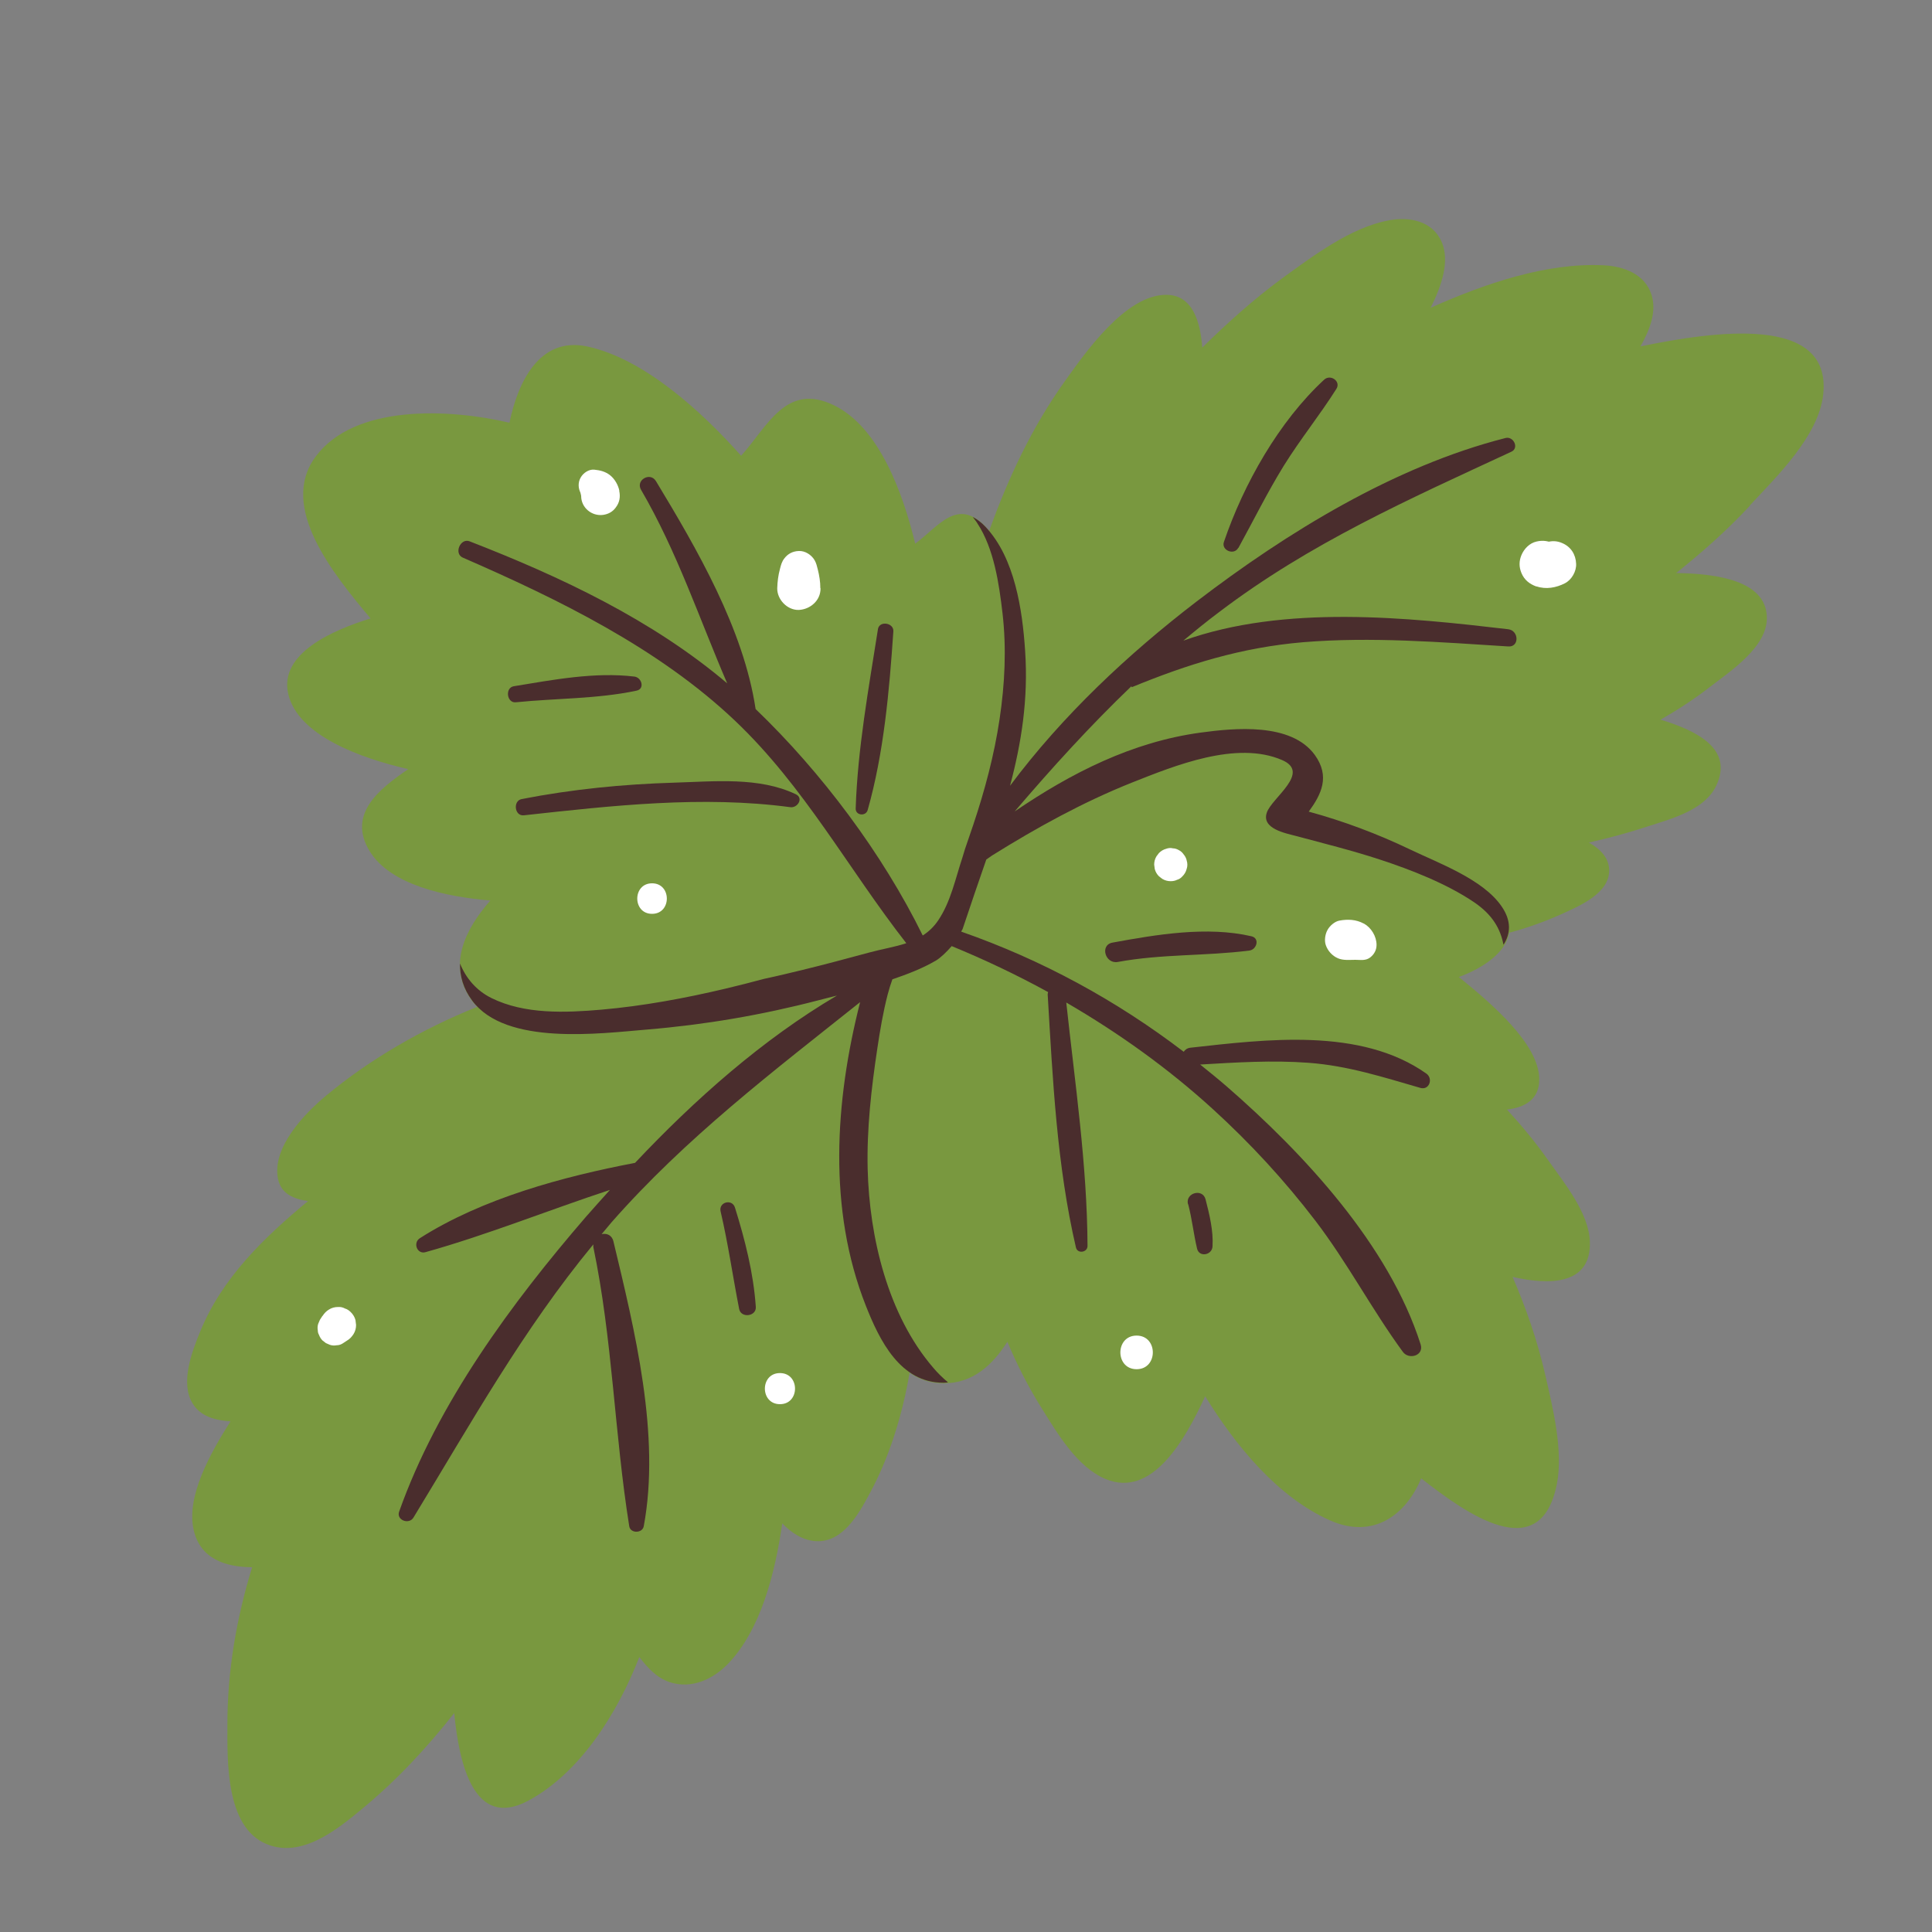 <?xml version="1.0" encoding="UTF-8"?>
<svg id="Capa_2" data-name="Capa 2" xmlns="http://www.w3.org/2000/svg" viewBox="0 0 100 100">
  <rect x="0" y="0" width="100" height="100" fill="#808080" stroke="none"/>
  <defs>
    <style>
      .cls-1 {
        fill: #fff;
      }

      .cls-2 {
        fill: none;
      }

      .cls-3 {
        fill: #79983f;
      }

      .cls-4 {
        fill: #4a2d2d;
      }
    </style>
  </defs>
  <g id="COLOR">
    <g>
      <g>
        <g>
          <path class="cls-3" d="M90.57,26.16c1.39-1.49,3.57-3.6,3.8-5.75.44-4.18-5.71-3.25-9.46-2.48.49-.87.85-1.8.57-2.68-.35-1.08-1.45-1.47-2.49-1.52-2.95-.14-6.11.94-8.94,2.2.58-1.16,1-2.42.57-3.41-.48-1.1-1.69-1.32-2.76-1.11-1.95.37-3.89,1.83-5.46,2.97-1.49,1.09-2.86,2.32-4.17,3.61-.1-1.34-.5-2.71-1.84-2.73-2.12-.03-4.22,3-5.28,4.48-1.7,2.38-2.93,5.01-3.91,7.74-.06-.07-.12-.14-.18-.21-1.47-1.56-2.46,0-3.65.87-.62-2.56-1.84-6.01-4.2-7.16-2.48-1.21-3.44,1.09-4.81,2.61-2.03-2.28-5.02-5.03-7.98-5.66-2.49-.52-3.59,1.91-4.01,3.95-3.11-.73-8.01-.97-10.03,1.75-1.94,2.6.91,6.08,2.84,8.38-1.95.6-4.75,1.81-4.26,3.91.5,2.16,3.77,3.33,6.21,3.89-1.51,1.03-3.16,2.33-2,4.24,1.08,1.77,3.97,2.37,6.25,2.56-1.3,1.48-2.27,3.39-.94,5.2.08.11.17.21.27.3-2.87,1.15-5.6,2.74-7.83,4.6-1.1.91-2.82,2.68-2.49,4.31.16.78.82,1.04,1.55,1.15-2.27,1.88-4.44,3.97-5.57,6.73-.44,1.07-1.06,2.69-.39,3.76.43.68,1.18.85,1.95.91-1.06,1.67-2.29,3.88-1.91,5.6.34,1.54,1.68,1.94,3.03,1.95-.81,2.63-1.28,5.36-1.28,8.13,0,1.87-.11,5.32,2.03,6.2,1.81.75,3.66-.76,4.95-1.83,1.79-1.48,3.34-3.15,4.76-4.95.26,2.67,1.03,6.02,3.82,4.54,2.69-1.44,4.63-4.53,5.76-7.44.43.55.89,1.07,1.58,1.3,1.14.37,2.25-.16,3.03-.97,1.67-1.76,2.41-4.62,2.79-7.25.49.51,1.08.88,1.74.92,1.39.08,2.21-1.4,2.77-2.44,1.01-1.85,1.7-4.04,2.08-6.28.49.34,1.07.55,1.77.55,1.52,0,2.54-.97,3.29-2.15.5,1.18,1.08,2.33,1.77,3.43.81,1.29,1.84,3.07,3.33,3.68,2.39.98,4.09-2.01,5.14-4.29,1.59,2.58,3.76,5.22,6.45,6.42,2.24,1,3.94-.27,4.73-2.17,2.3,1.8,6.16,4.59,7.02.31.35-1.74-.22-4.02-.61-5.72-.4-1.73-.98-3.4-1.68-5.02,1.9.44,4.1.44,4-1.86-.07-1.47-1.32-2.99-2.13-4.14-.66-.94-1.39-1.82-2.16-2.66.92-.11,1.7-.52,1.67-1.61-.04-1.79-2.41-3.83-4.16-5.25,1.22-.45,2.44-1.25,2.6-2.29.93-.25,1.83-.57,2.7-.96.92-.42,2.53-1.08,2.48-2.32-.03-.62-.47-1.06-1.05-1.39,1.02-.23,2.03-.5,3.03-.83,1.23-.4,2.97-.84,3.57-2.13.89-1.9-1.04-2.84-2.89-3.4.87-.5,1.71-1.04,2.51-1.66,1.07-.83,3.08-2.12,2.99-3.7-.09-1.82-2.53-2.2-4.69-2.23,1.35-1.08,2.63-2.21,3.82-3.49Z"/>
          <path class="cls-4" d="M45.44,32.58c-.48,3.06-1.05,6.18-1.15,9.27-.01.36.52.42.62.08.84-2.96,1.12-6.18,1.33-9.25.03-.45-.73-.57-.8-.11h0Z"/>
          <path class="cls-4" d="M27.12,42.2c4.55-.5,9.23-1.03,13.79-.42.37.05.7-.47.28-.67-1.9-.91-4.23-.66-6.29-.6-2.66.08-5.29.34-7.9.85-.46.09-.37.89.11.84h0Z"/>
          <path class="cls-4" d="M26.7,36.35c2.06-.21,4.21-.17,6.24-.6.45-.09.28-.68-.1-.73-2.06-.25-4.23.17-6.25.5-.46.08-.36.88.11.83h0Z"/>
          <path class="cls-4" d="M57.86,49.79c2.28-.42,4.54-.3,6.81-.59.38-.05.55-.64.1-.74-2.29-.53-4.91-.09-7.19.33-.66.12-.38,1.12.28,1h0Z"/>
          <path class="cls-4" d="M61.5,62.33c.2.76.28,1.54.46,2.3.11.46.77.34.8-.11.05-.81-.16-1.66-.36-2.44-.15-.59-1.06-.34-.91.25h0Z"/>
          <path class="cls-4" d="M37.3,62.71c.39,1.67.63,3.37.96,5.05.1.48.9.38.86-.12-.12-1.75-.56-3.47-1.08-5.14-.15-.47-.86-.28-.74.21h0Z"/>
        </g>
        <g>
          <path class="cls-4" d="M58.58,35.57c2.89-1.19,5.68-2.06,8.88-2.33,3.52-.29,7.1,0,10.61.22.58.04.55-.82,0-.89-5.22-.61-11.57-1.29-16.82.59.6-.5,1.21-1,1.84-1.47,4.71-3.58,9.82-5.84,15.14-8.31.41-.19.11-.81-.3-.71-5.75,1.46-11.32,4.89-15.99,8.46-3.56,2.73-6.95,5.91-9.66,9.54.59-2.23.95-4.48.78-6.99-.14-2.1-.53-4.79-2.04-6.4-.23-.25-.46-.41-.67-.52.08.11.17.21.24.33.86,1.31,1.12,3.12,1.3,4.65.21,1.82.12,3.66-.15,5.47-.28,1.88-.77,3.71-1.37,5.5-.14.41-.28.82-.42,1.23-.05.15-.09.31-.14.46-.36,1.08-.6,2.28-1.25,3.24-.23.34-.5.59-.8.78-2.08-4.23-5.23-8.44-8.65-11.72h0c-.62-4.13-3.03-8.28-5.16-11.8-.3-.49-1.06-.05-.77.45,1.87,3.21,3.01,6.66,4.46,10.02-3.88-3.29-8.62-5.52-13.33-7.35-.48-.19-.83.63-.36.84,4.96,2.16,10.14,4.69,14.1,8.45,3.59,3.41,5.86,7.67,8.86,11.51-.6.2-1.25.3-1.91.48-1.15.31-2.3.62-3.45.9-.66.16-1.32.32-1.98.46-.67.18-1.34.35-2.01.51-2.11.5-4.27.9-6.43,1.09-1.86.16-3.97.25-5.69-.6-.79-.39-1.33-1.04-1.63-1.79-.01.64.16,1.29.63,1.92,1.73,2.35,6.62,1.7,9.04,1.5,3.01-.25,5.94-.75,8.86-1.51.32-.08.65-.17.98-.25-3.84,2.26-7.35,5.37-10.45,8.66-3.73.71-7.91,1.84-11.14,3.9-.37.24-.14.85.3.72,3.21-.9,6.35-2.17,9.54-3.22-.42.46-.83.93-1.24,1.39-3.85,4.46-7.69,9.67-9.67,15.26-.16.44.51.69.74.31,2.98-4.89,5.67-9.73,9.31-14.14,0,.04,0,.08,0,.13,1,4.8,1.09,9.65,1.86,14.46.06.38.68.37.75,0,.88-4.72-.47-10.16-1.57-14.75-.08-.33-.36-.43-.61-.37.17-.2.34-.41.51-.61,3.86-4.39,8.34-7.79,12.87-11.4-1.31,5.14-1.67,10.73.29,15.7.71,1.8,1.78,4.01,4.03,4,.08,0,.16-.01.23-.02-.3-.25-.56-.51-.76-.75-2.36-2.74-3.31-6.76-3.4-10.29-.05-2.08.19-4.18.5-6.24.14-.94.3-1.89.54-2.81.07-.27.15-.52.24-.77.79-.27,1.57-.57,2.25-.97.24-.14.55-.44.82-.75,1.7.7,3.37,1.49,4.99,2.38-.01.05-.03.1-.02.16.26,4.36.47,8.8,1.46,13.06.08.34.6.26.6-.08-.02-4.2-.65-8.42-1.1-12.6,2.72,1.58,5.29,3.42,7.6,5.53,1.93,1.76,3.7,3.68,5.29,5.76,1.66,2.17,2.92,4.59,4.53,6.79.31.43,1.11.2.92-.39-1.64-5.14-6.05-9.88-10.04-13.35-.45-.39-.91-.76-1.37-1.13,1.86-.11,3.75-.23,5.61-.09,2.03.15,3.85.74,5.79,1.3.46.13.67-.48.31-.74-3.41-2.41-8.33-1.77-12.22-1.34-.16.02-.27.1-.34.21-3.5-2.67-7.34-4.76-11.52-6.22.02-.05.07-.11.08-.15.41-1.24.82-2.42,1.22-3.58.1-.07.2-.14.3-.21,2.29-1.43,4.7-2.76,7.23-3.77,2.22-.88,5.42-2.19,7.78-1.17,1.51.65-.53,1.95-.79,2.72-.29.84.99,1.07,1.51,1.21,1.45.39,2.91.75,4.34,1.22,1.62.53,3.46,1.25,4.88,2.21.94.64,1.36,1.36,1.52,2.2.37-.57.42-1.24-.1-1.99-.96-1.4-3.25-2.23-4.73-2.94-1.69-.81-3.45-1.47-5.25-1.96.65-.89,1.12-1.82.31-2.94-1.23-1.68-4.15-1.39-5.91-1.15-3.54.48-6.7,2.09-9.62,4.08,1.93-2.26,3.91-4.44,6.04-6.48Z"/>
          <path class="cls-4" d="M64.1,28.36c.78-1.42,1.49-2.86,2.34-4.24.85-1.37,1.87-2.63,2.73-3.99.25-.39-.3-.78-.63-.48-2.34,2.16-4.17,5.4-5.19,8.4-.15.43.52.71.74.31Z"/>
        </g>
        <path class="cls-1" d="M79.53,30.35c.49.17,1.02.07,1.47-.16.35-.18.6-.62.58-1.01-.02-.48-.27-.88-.72-1.07-.25-.11-.51-.13-.78-.05-.05.01-.09.03-.14.04l.31-.04c-.07,0-.14,0-.2,0l.32.04c-.05-.01-.11-.03-.16-.05l.29.12-.04-.02c-.3-.15-.6-.2-.93-.12-.36.08-.64.37-.78.7-.13.31-.13.62,0,.93.15.36.42.57.78.7h0Z"/>
        <path class="cls-1" d="M70.58,47.8c-.39-.21-.82-.23-1.25-.15-.24.04-.5.27-.61.47-.13.22-.18.55-.1.79.1.3.33.56.63.69.28.12.6.08.9.08.28,0,.54.06.78-.13.2-.16.32-.38.32-.64,0-.45-.28-.9-.66-1.11Z"/>
        <path class="cls-1" d="M61.42,44.98c.05-.14.05-.3,0-.45,0,0,0,0,0-.01-.03-.11-.08-.21-.15-.29-.06-.09-.14-.17-.24-.22-.1-.06-.21-.1-.32-.1-.11-.03-.23-.02-.34.02-.15.04-.27.11-.38.22l-.13.17c-.08.13-.12.28-.12.43l.03.23c.04.15.11.27.22.38l.17.13c.13.08.28.12.43.12.12,0,.23-.02.33-.07.11-.03.2-.09.28-.18.11-.11.18-.23.22-.38h0Z"/>
        <path class="cls-1" d="M58.83,70.87c1.12,0,1.12-1.74,0-1.74s-1.12,1.74,0,1.74h0Z"/>
        <path class="cls-1" d="M16.69,68.11l-.13.2-.09.21c-.04.12-.04.24-.02.35,0,.08.02.15.06.22.04.11.1.21.18.29l.18.14.21.09c.12.04.24.04.35.02.12,0,.23-.04.33-.11l.2-.13c.14-.08.25-.2.34-.34.09-.15.13-.3.13-.47l-.03-.25c-.04-.16-.13-.3-.24-.41-.09-.09-.19-.16-.3-.19-.11-.06-.23-.09-.36-.08-.17,0-.33.04-.47.13-.14.08-.25.2-.34.34h0Z"/>
        <path class="cls-1" d="M40.37,72.68c1.04,0,1.04-1.61,0-1.61s-1.04,1.61,0,1.61h0Z"/>
        <path class="cls-1" d="M42.46,30.44c0-.33-.05-.64-.13-.96-.04-.16-.08-.34-.17-.49-.16-.27-.49-.49-.82-.47-.3.01-.56.14-.74.38-.13.16-.18.35-.23.55-.09.33-.13.66-.14,1-.01.58.52,1.14,1.12,1.12.59-.03,1.13-.49,1.12-1.12h0Z"/>
        <path class="cls-1" d="M32.06,25.41c-.06-.3-.24-.62-.48-.81s-.51-.26-.82-.29c-.28-.03-.57.17-.7.4-.15.25-.14.57,0,.82.02.03.03.05.04.08l-.09-.21s.03.08.04.13c.02.12.07.23.12.34l-.1-.23c.02.06.04.12.05.19l-.04-.26s0,.07,0,.1c0,.61.55,1.06,1.14.98.27-.04.49-.16.65-.38.2-.26.25-.55.18-.87h0Z"/>
        <path class="cls-1" d="M33.75,47.3c1.02,0,1.02-1.58,0-1.58s-1.02,1.58,0,1.58h0Z"/>
      </g>
      <rect class="cls-2" width="100" height="100"/>
    </g>
  </g>
</svg>
